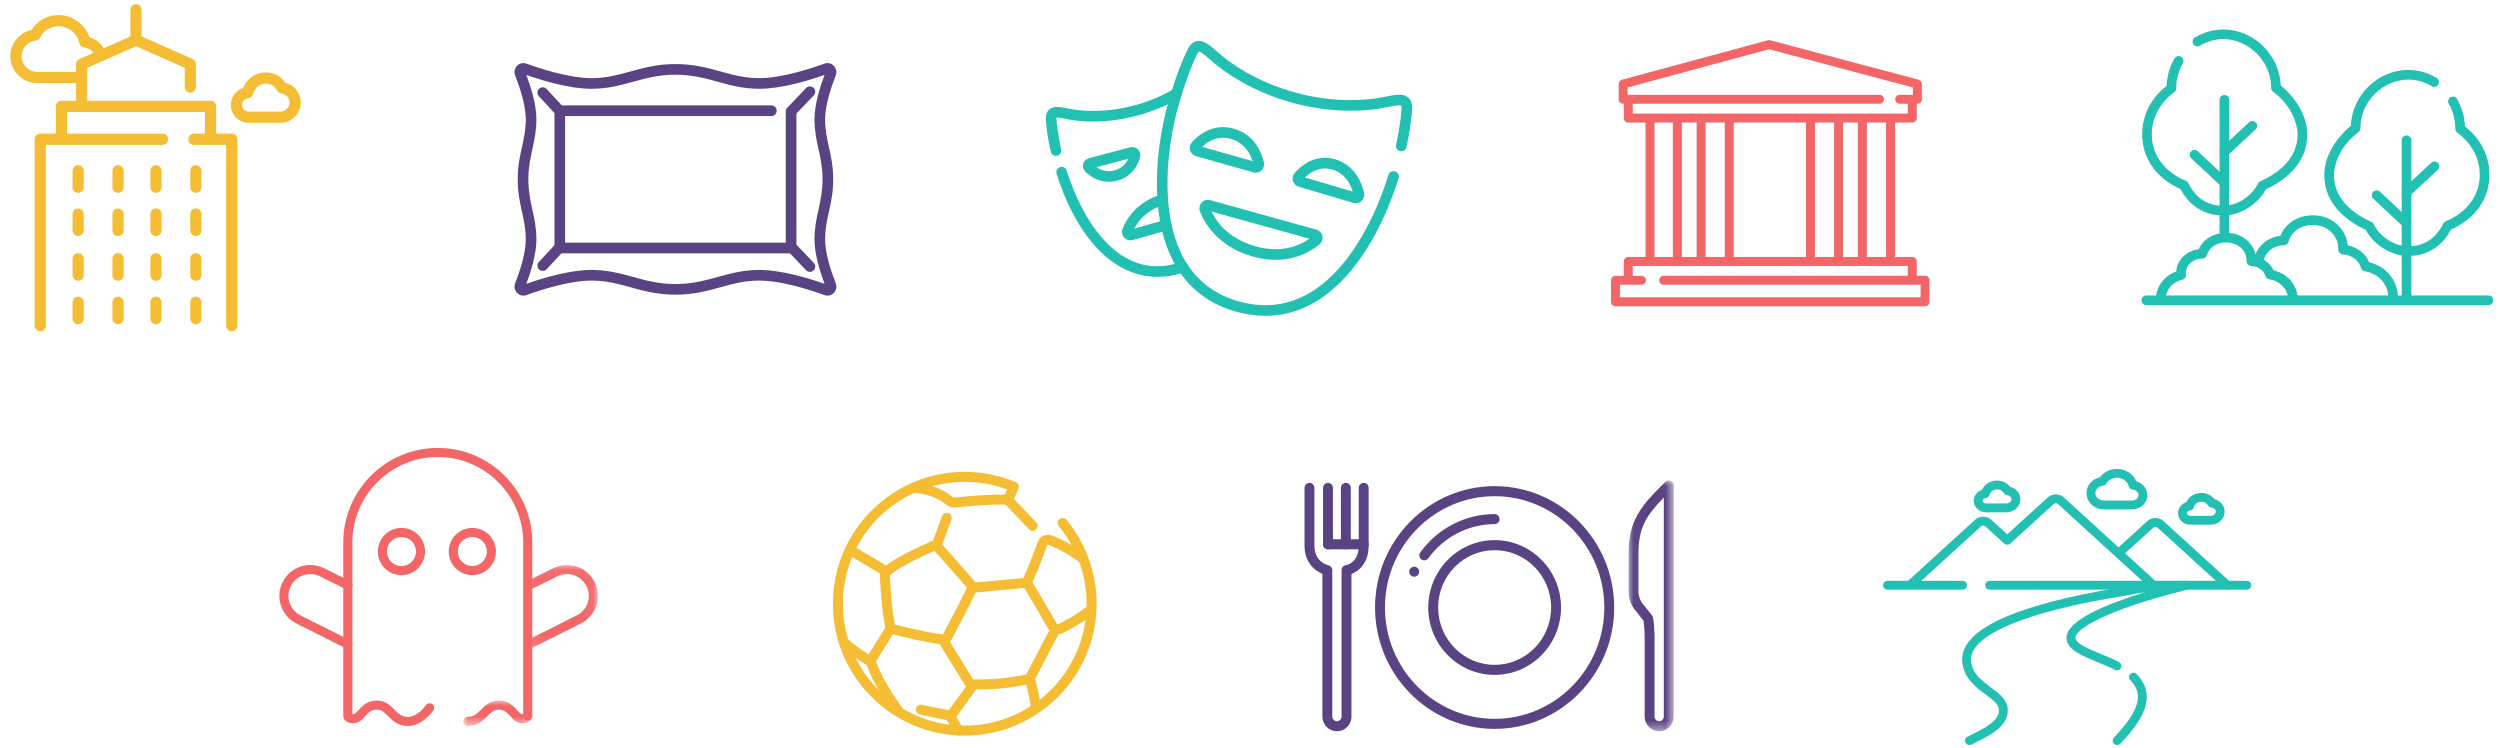 <?xml version="1.0" encoding="UTF-8"?>
<svg width="234px" height="70px" viewBox="0 0 234 70" version="1.1" xmlns="http://www.w3.org/2000/svg" xmlns:xlink="http://www.w3.org/1999/xlink">
    <!-- Generator: Sketch 50.2 (55047) - http://www.bohemiancoding.com/sketch -->
    <title>genre-btns</title>
    <desc>Created with Sketch.</desc>
    <defs>
        <polygon id="path-1" points="0.033 23.509 4.262 23.509 4.262 0.028 0.033 0.028 0.033 23.509"></polygon>
        <polygon id="path-3" points="0.028 1.70096924e-05 6.491 1.70096924e-05 6.491 2.381 0.028 2.381"></polygon>
        <polygon id="path-5" points="0.085 0.071 6.935 0.071 6.935 7.91 0.085 7.91"></polygon>
    </defs>
    <g id="Home" stroke="none" stroke-width="1" fill="none" fill-rule="evenodd">
        <g id="Mobile---320" transform="translate(-70, -972)">
            <g id="intro" transform="translate(43, 890)">
                <g id="genre-btns" transform="translate(27, 82)">
                    <g id="top-rw">
                        <g id="architecture" transform="translate(0, 0.393)" fill="#F4BD34">
                            <g id="icon">
                                <g id="not-selected" transform="translate(0.944, 0)">
                                    <path d="M6.62,7.385 L2.545,7.385 C1.156,7.385 0.026,6.256 0.026,4.867 C0.026,3.669 0.845,2.67 2.009,2.401 C2.544,1.542 3.49,1.019 4.54,1.019 C5.852,1.019 7.009,1.867 7.417,3.081 C8.154,3.282 8.769,3.88 8.975,4.637 C9.052,4.916 8.887,5.204 8.608,5.281 C8.328,5.357 8.04,5.192 7.964,4.913 C7.837,4.448 7.423,4.097 6.956,4.06 C6.724,4.042 6.532,3.872 6.485,3.643 C6.297,2.73 5.479,2.067 4.54,2.067 C3.796,2.067 3.135,2.466 2.814,3.107 C2.736,3.263 2.585,3.37 2.412,3.392 C1.637,3.492 1.075,4.112 1.075,4.867 C1.075,5.677 1.734,6.337 2.545,6.337 L6.62,6.337 C6.91,6.337 7.144,6.572 7.144,6.861 C7.144,7.151 6.91,7.385 6.62,7.385" id="Fill-14"></path>
                                    <path d="M22.238,8.285 L22.239,8.285 L22.238,8.285 Z M23.933,7.435 C23.362,7.435 22.865,7.837 22.752,8.391 C22.705,8.619 22.512,8.789 22.28,8.808 C21.97,8.833 21.709,9.118 21.709,9.431 C21.709,9.785 21.976,10.052 22.33,10.052 L25.308,10.052 C25.777,10.052 26.159,9.671 26.159,9.202 C26.159,8.765 25.831,8.405 25.379,8.346 C25.206,8.324 25.055,8.217 24.977,8.061 C24.783,7.675 24.383,7.435 23.933,7.435 Z M25.308,11.101 L22.33,11.101 C21.394,11.101 20.66,10.367 20.66,9.431 C20.66,8.694 21.149,8.054 21.825,7.836 C22.152,6.978 22.988,6.386 23.933,6.386 C24.69,6.386 25.376,6.753 25.779,7.359 C26.621,7.583 27.207,8.321 27.207,9.202 C27.207,10.249 26.355,11.101 25.308,11.101 Z" id="Fill-16"></path>
                                    <path d="M20.748,30.614 C20.458,30.614 20.223,30.38 20.223,30.09 L20.223,13.166 L17.2,13.166 C16.91,13.166 16.676,12.931 16.676,12.641 C16.676,12.352 16.91,12.117 17.2,12.117 L20.748,12.117 C21.037,12.117 21.272,12.352 21.272,12.641 L21.272,30.09 C21.272,30.38 21.037,30.614 20.748,30.614" id="Fill-18"></path>
                                    <path d="M2.823,30.614 C2.534,30.614 2.299,30.38 2.299,30.09 L2.299,12.641 C2.299,12.352 2.534,12.117 2.823,12.117 L14.269,12.117 C14.559,12.117 14.793,12.352 14.793,12.641 C14.793,12.931 14.559,13.166 14.269,13.166 L3.348,13.166 L3.348,30.09 C3.348,30.38 3.113,30.614 2.823,30.614" id="Fill-20"></path>
                                    <path d="M6.7,9.8 C6.411,9.8 6.176,9.565 6.176,9.276 L6.176,5.612 C6.176,5.404 6.298,5.216 6.488,5.132 L11.573,2.883 C11.709,2.823 11.862,2.823 11.998,2.883 L17.083,5.132 C17.273,5.216 17.395,5.404 17.395,5.612 L17.395,7.755 C17.395,8.044 17.16,8.279 16.871,8.279 C16.581,8.279 16.347,8.044 16.347,7.755 L16.347,5.953 L11.786,3.936 L7.224,5.953 L7.224,9.276 C7.224,9.565 6.99,9.8 6.7,9.8" id="Fill-22"></path>
                                    <path d="M11.785,3.662 C11.496,3.662 11.261,3.428 11.261,3.138 L11.261,0.524 C11.261,0.235 11.496,1.04843753e-05 11.785,1.04843753e-05 C12.075,1.04843753e-05 12.31,0.235 12.31,0.524 L12.31,3.138 C12.31,3.428 12.075,3.662 11.785,3.662" id="Fill-24"></path>
                                    <path d="M10.105,17.656 C9.816,17.656 9.581,17.421 9.581,17.132 L9.581,15.598 C9.581,15.308 9.816,15.073 10.105,15.073 C10.395,15.073 10.629,15.308 10.629,15.598 L10.629,17.132 C10.629,17.421 10.395,17.656 10.105,17.656" id="Fill-26"></path>
                                    <path d="M6.371,17.656 C6.081,17.656 5.847,17.421 5.847,17.132 L5.847,15.598 C5.847,15.308 6.081,15.073 6.371,15.073 C6.66,15.073 6.895,15.308 6.895,15.598 L6.895,17.132 C6.895,17.421 6.66,17.656 6.371,17.656" id="Fill-28"></path>
                                    <path d="M17.387,17.656 C17.097,17.656 16.863,17.421 16.863,17.132 L16.863,15.598 C16.863,15.308 17.097,15.073 17.387,15.073 C17.676,15.073 17.911,15.308 17.911,15.598 L17.911,17.132 C17.911,17.421 17.676,17.656 17.387,17.656" id="Fill-30"></path>
                                    <path d="M13.653,17.656 C13.363,17.656 13.128,17.421 13.128,17.132 L13.128,15.598 C13.128,15.308 13.363,15.073 13.653,15.073 C13.942,15.073 14.177,15.308 14.177,15.598 L14.177,17.132 C14.177,17.421 13.942,17.656 13.653,17.656" id="Fill-32"></path>
                                    <path d="M10.105,21.7 C9.816,21.7 9.581,21.465 9.581,21.176 L9.581,19.642 C9.581,19.352 9.816,19.118 10.105,19.118 C10.395,19.118 10.629,19.352 10.629,19.642 L10.629,21.176 C10.629,21.465 10.395,21.7 10.105,21.7" id="Fill-34"></path>
                                    <path d="M6.371,21.7 C6.081,21.7 5.847,21.465 5.847,21.176 L5.847,19.642 C5.847,19.352 6.081,19.118 6.371,19.118 C6.66,19.118 6.895,19.352 6.895,19.642 L6.895,21.176 C6.895,21.465 6.66,21.7 6.371,21.7" id="Fill-36"></path>
                                    <path d="M17.387,21.7 C17.097,21.7 16.863,21.465 16.863,21.176 L16.863,19.642 C16.863,19.352 17.097,19.118 17.387,19.118 C17.676,19.118 17.911,19.352 17.911,19.642 L17.911,21.176 C17.911,21.465 17.676,21.7 17.387,21.7" id="Fill-38"></path>
                                    <path d="M13.653,21.7 C13.363,21.7 13.128,21.465 13.128,21.176 L13.128,19.642 C13.128,19.352 13.363,19.118 13.653,19.118 C13.942,19.118 14.177,19.352 14.177,19.642 L14.177,21.176 C14.177,21.465 13.942,21.7 13.653,21.7" id="Fill-40"></path>
                                    <path d="M10.105,25.884 C9.816,25.884 9.581,25.649 9.581,25.36 L9.581,23.826 C9.581,23.536 9.816,23.301 10.105,23.301 C10.395,23.301 10.629,23.536 10.629,23.826 L10.629,25.36 C10.629,25.649 10.395,25.884 10.105,25.884" id="Fill-42"></path>
                                    <path d="M6.371,25.884 C6.081,25.884 5.847,25.649 5.847,25.36 L5.847,23.826 C5.847,23.536 6.081,23.301 6.371,23.301 C6.66,23.301 6.895,23.536 6.895,23.826 L6.895,25.36 C6.895,25.649 6.66,25.884 6.371,25.884" id="Fill-44"></path>
                                    <path d="M17.387,25.884 C17.097,25.884 16.863,25.649 16.863,25.36 L16.863,23.826 C16.863,23.536 17.097,23.301 17.387,23.301 C17.676,23.301 17.911,23.536 17.911,23.826 L17.911,25.36 C17.911,25.649 17.676,25.884 17.387,25.884" id="Fill-46"></path>
                                    <path d="M13.653,25.884 C13.363,25.884 13.128,25.649 13.128,25.36 L13.128,23.826 C13.128,23.536 13.363,23.301 13.653,23.301 C13.942,23.301 14.177,23.536 14.177,23.826 L14.177,25.36 C14.177,25.649 13.942,25.884 13.653,25.884" id="Fill-48"></path>
                                    <path d="M10.105,29.955 C9.816,29.955 9.581,29.721 9.581,29.431 L9.581,27.897 C9.581,27.607 9.816,27.373 10.105,27.373 C10.395,27.373 10.629,27.607 10.629,27.897 L10.629,29.431 C10.629,29.721 10.395,29.955 10.105,29.955" id="Fill-50"></path>
                                    <path d="M6.371,29.955 C6.081,29.955 5.847,29.721 5.847,29.431 L5.847,27.897 C5.847,27.607 6.081,27.373 6.371,27.373 C6.66,27.373 6.895,27.607 6.895,27.897 L6.895,29.431 C6.895,29.721 6.66,29.955 6.371,29.955" id="Fill-52"></path>
                                    <path d="M17.387,29.955 C17.097,29.955 16.863,29.721 16.863,29.431 L16.863,27.897 C16.863,27.607 17.097,27.373 17.387,27.373 C17.676,27.373 17.911,27.607 17.911,27.897 L17.911,29.431 C17.911,29.721 17.676,29.955 17.387,29.955" id="Fill-54"></path>
                                    <path d="M13.653,29.955 C13.363,29.955 13.128,29.721 13.128,29.431 L13.128,27.897 C13.128,27.607 13.363,27.373 13.653,27.373 C13.942,27.373 14.177,27.607 14.177,27.897 L14.177,29.431 C14.177,29.721 13.942,29.955 13.653,29.955" id="Fill-56"></path>
                                    <path d="M18.763,12.757 C18.474,12.757 18.239,12.522 18.239,12.232 L18.239,10.091 L5.332,10.091 L5.332,12.232 C5.332,12.522 5.097,12.757 4.808,12.757 C4.518,12.757 4.284,12.522 4.284,12.232 L4.284,9.567 C4.284,9.277 4.518,9.042 4.808,9.042 L18.763,9.042 C19.053,9.042 19.287,9.277 19.287,9.567 L19.287,12.232 C19.287,12.522 19.053,12.757 18.763,12.757" id="Fill-58"></path>
                                </g>
                            </g>
                        </g>
                        <g id="art" transform="translate(47.278, 5.123)" fill="#594383">
                            <g id="icon">
                                <g id="not-selected" transform="translate(0.796, 0.747)">
                                    <path d="M7.291,19.396 C8.802,19.396 10.015,19.731 11.188,20.054 C12.367,20.38 13.587,20.716 15.148,20.716 C16.708,20.716 17.928,20.38 19.107,20.054 C20.28,19.731 21.493,19.396 23.004,19.396 C25.064,19.396 27.594,20.164 29.106,20.698 C28.708,19.647 28.161,17.946 28.161,16.55 C28.161,15.461 28.353,14.589 28.539,13.745 C28.725,12.902 28.916,12.031 28.916,10.918 C28.916,9.806 28.725,8.935 28.539,8.092 C28.353,7.248 28.161,6.376 28.161,5.287 C28.161,3.891 28.708,2.19 29.106,1.139 C27.594,1.673 25.064,2.441 23.004,2.441 C21.493,2.441 20.28,2.106 19.107,1.782 C17.928,1.457 16.708,1.121 15.148,1.121 C13.587,1.121 12.367,1.457 11.188,1.782 C10.015,2.106 8.802,2.441 7.291,2.441 C5.231,2.441 2.701,1.673 1.189,1.139 C1.587,2.19 2.134,3.89 2.134,5.287 C2.134,6.376 1.942,7.248 1.756,8.092 C1.57,8.935 1.379,9.806 1.379,10.918 C1.379,12.031 1.57,12.902 1.756,13.745 C1.942,14.589 2.134,15.461 2.134,16.55 C2.134,17.946 1.587,19.647 1.189,20.698 C2.701,20.164 5.231,19.396 7.291,19.396 M29.378,21.802 C29.283,21.802 29.187,21.785 29.093,21.751 C27.976,21.342 25.146,20.392 23.004,20.392 C21.628,20.392 20.532,20.694 19.372,21.014 C18.129,21.357 16.843,21.712 15.148,21.712 C13.452,21.712 12.167,21.357 10.923,21.014 C9.763,20.694 8.667,20.392 7.291,20.392 C5.15,20.392 2.32,21.342 1.202,21.751 C0.894,21.864 0.559,21.787 0.329,21.55 C0.093,21.308 0.022,20.948 0.147,20.632 C0.517,19.697 1.138,17.924 1.138,16.55 C1.138,15.57 0.966,14.787 0.784,13.959 C0.587,13.064 0.383,12.139 0.383,10.918 C0.383,9.697 0.587,8.773 0.784,7.878 C0.966,7.05 1.138,6.267 1.138,5.287 C1.138,3.912 0.517,2.139 0.147,1.205 C0.022,0.889 0.093,0.529 0.329,0.287 C0.559,0.05 0.894,-0.027 1.202,0.086 C2.32,0.495 5.15,1.445 7.291,1.445 C8.667,1.445 9.763,1.143 10.923,0.823 C12.167,0.48 13.452,0.125 15.148,0.125 C16.843,0.125 18.129,0.48 19.372,0.823 C20.532,1.143 21.628,1.445 23.004,1.445 C25.146,1.445 27.976,0.495 29.093,0.086 C29.401,-0.027 29.736,0.05 29.966,0.287 C30.202,0.529 30.273,0.889 30.148,1.205 C29.778,2.14 29.157,3.913 29.157,5.287 C29.157,6.267 29.329,7.05 29.511,7.878 C29.708,8.773 29.912,9.697 29.912,10.918 C29.912,12.139 29.708,13.064 29.511,13.959 C29.329,14.787 29.157,15.57 29.157,16.55 C29.157,17.924 29.778,19.697 30.148,20.632 C30.273,20.948 30.202,21.308 29.966,21.55 C29.806,21.715 29.595,21.802 29.378,21.802" id="Fill-3"></path>
                                    <path d="M25.974,17.84 L4.322,17.84 C4.047,17.84 3.824,17.617 3.824,17.342 L3.824,4.495 C3.824,4.22 4.047,3.997 4.322,3.997 L24.127,3.997 C24.402,3.997 24.625,4.22 24.625,4.495 C24.625,4.77 24.402,4.992 24.127,4.992 L4.819,4.992 L4.819,16.845 L25.476,16.845 L25.476,4.663 C25.476,4.388 25.699,4.165 25.974,4.165 C26.248,4.165 26.471,4.388 26.471,4.663 L26.471,17.342 C26.471,17.617 26.248,17.84 25.974,17.84" id="Fill-5"></path>
                                    <path d="M25.973,5.058 C25.85,5.058 25.726,5.013 25.63,4.921 C25.431,4.731 25.424,4.416 25.613,4.217 L27.376,2.369 C27.565,2.17 27.88,2.163 28.079,2.353 C28.278,2.542 28.286,2.857 28.096,3.056 L26.334,4.904 C26.236,5.007 26.105,5.058 25.973,5.058" id="Fill-7"></path>
                                    <path d="M4.28,4.97 C4.146,4.97 4.013,4.917 3.915,4.811 L2.362,3.139 C2.175,2.938 2.187,2.623 2.388,2.436 C2.59,2.249 2.905,2.261 3.092,2.462 L4.645,4.134 C4.832,4.335 4.82,4.65 4.618,4.837 C4.523,4.926 4.401,4.97 4.28,4.97" id="Fill-9"></path>
                                    <path d="M27.736,19.578 C27.605,19.578 27.473,19.526 27.376,19.424 L25.613,17.576 C25.423,17.377 25.431,17.062 25.63,16.872 C25.829,16.682 26.144,16.69 26.334,16.889 L28.096,18.737 C28.286,18.936 28.278,19.251 28.079,19.44 C27.983,19.532 27.859,19.578 27.736,19.578" id="Fill-11"></path>
                                    <path d="M2.727,19.49 C2.606,19.49 2.484,19.446 2.389,19.357 C2.187,19.17 2.175,18.855 2.362,18.654 L3.915,16.982 C4.102,16.78 4.417,16.769 4.618,16.956 C4.82,17.143 4.832,17.458 4.645,17.659 L3.092,19.331 C2.994,19.437 2.861,19.49 2.727,19.49" id="Fill-13"></path>
                                </g>
                            </g>
                        </g>
                        <g id="ent" transform="translate(97.395, 3.231)" fill="#22BFB3">
                            <g id="icon">
                                <g id="not-selected" transform="translate(0.397, 0.504)">
                                    <path d="M1.048,10.851 C0.821,10.851 0.616,10.694 0.564,10.463 C0.245,9.046 0.139,8.08 0.106,7.52 C0.094,7.357 0.053,6.836 0.415,6.514 C0.816,6.156 1.38,6.265 2.161,6.416 C2.31,6.445 2.47,6.476 2.641,6.507 C3.446,6.641 5.627,6.874 8.388,6.126 C9.695,5.783 10.933,5.271 12.069,4.6 C12.306,4.461 12.61,4.54 12.75,4.776 C12.889,5.012 12.81,5.316 12.574,5.456 C11.358,6.173 10.036,6.721 8.644,7.085 C5.698,7.884 3.347,7.631 2.473,7.485 C2.292,7.454 2.126,7.422 1.972,7.392 C1.653,7.33 1.264,7.254 1.096,7.267 C1.092,7.304 1.09,7.362 1.097,7.452 C1.128,7.985 1.229,8.894 1.533,10.245 C1.593,10.513 1.425,10.778 1.157,10.839 C1.12,10.847 1.084,10.851 1.048,10.851 Z M4.26,11.551 L4.261,11.551 L4.26,11.551 Z M4.387,12.031 L4.386,12.031 L4.386,12.031 C4.387,12.031 4.387,12.031 4.387,12.031 Z M4.841,11.912 C5.254,12.194 5.818,12.396 6.521,12.217 C7.219,12.029 7.601,11.578 7.809,11.132 L4.841,11.912 Z M5.995,13.278 C4.95,13.278 4.195,12.721 3.799,12.338 C3.606,12.15 3.527,11.871 3.596,11.609 C3.665,11.346 3.871,11.139 4.134,11.071 L7.999,10.055 C8.259,9.988 8.537,10.063 8.726,10.254 C8.914,10.444 8.988,10.721 8.918,10.979 C8.741,11.632 8.226,12.787 6.772,13.178 C6.498,13.248 6.239,13.278 5.995,13.278 Z M8.021,18.762 C7.8,18.762 7.587,18.67 7.434,18.5 C7.23,18.276 7.172,17.962 7.281,17.68 C7.626,16.793 8.554,15.196 10.891,14.462 C11.153,14.38 11.432,14.525 11.514,14.787 C11.596,15.048 11.45,15.327 11.189,15.41 C9.554,15.923 8.757,16.926 8.379,17.66 L11.234,16.855 C11.498,16.781 11.772,16.934 11.846,17.198 C11.921,17.462 11.767,17.736 11.503,17.811 L8.239,18.732 C8.166,18.752 8.093,18.762 8.021,18.762 Z M10.539,22.178 C5.82,22.178 2.613,17.423 1.105,12.528 C1.024,12.266 1.171,11.988 1.433,11.907 C1.695,11.826 1.973,11.974 2.054,12.236 C2.428,13.45 3.517,16.513 5.534,18.725 C7.497,20.877 9.772,21.623 12.295,20.942 C12.439,20.903 12.592,20.856 12.76,20.798 C13.02,20.709 13.302,20.847 13.391,21.107 C13.48,21.366 13.342,21.649 13.082,21.738 C12.894,21.802 12.721,21.856 12.555,21.901 C11.855,22.09 11.183,22.178 10.539,22.178 Z" id="Fill-6"></path>
                                    <path d="M14.736,10.01 L19.451,11.346 C19.22,10.617 18.682,9.628 17.442,9.269 C16.202,8.911 15.274,9.495 14.736,10.01 Z M19.738,12.428 C19.665,12.428 19.591,12.418 19.518,12.397 L14.147,10.875 C13.882,10.8 13.678,10.598 13.601,10.334 C13.523,10.07 13.586,9.79 13.768,9.585 C14.278,9.007 15.685,7.728 17.718,8.315 C19.722,8.894 20.338,10.705 20.51,11.457 C20.573,11.732 20.488,12.013 20.283,12.208 C20.132,12.352 19.938,12.428 19.738,12.428 Z M24.045,12.787 L24.046,12.787 C24.046,12.787 24.045,12.787 24.045,12.787 L24.045,12.787 Z M24.353,12.878 L28.828,14.201 C28.605,13.473 28.09,12.487 26.915,12.132 C25.748,11.793 24.866,12.371 24.353,12.878 Z M29.114,15.287 C29.038,15.287 28.961,15.276 28.885,15.254 L23.763,13.74 L23.763,13.74 C23.504,13.663 23.303,13.462 23.226,13.202 C23.15,12.943 23.209,12.666 23.385,12.461 C23.878,11.886 25.236,10.61 27.197,11.18 C29.125,11.762 29.72,13.571 29.887,14.322 C29.948,14.598 29.861,14.879 29.654,15.072 C29.503,15.213 29.312,15.287 29.114,15.287 Z M19.672,19.305 C22.19,20.035 23.927,19.203 24.768,18.609 L15.609,16.063 C16.095,17.088 17.204,18.581 19.672,19.305 Z M21.595,20.585 C20.93,20.585 20.195,20.491 19.394,20.258 C19.394,20.258 19.394,20.258 19.393,20.258 C16.079,19.287 14.884,16.992 14.524,16.05 C14.415,15.767 14.475,15.452 14.679,15.228 C14.882,15.004 15.189,14.915 15.481,14.997 L25.413,17.757 C25.699,17.836 25.916,18.066 25.979,18.356 C26.042,18.646 25.94,18.944 25.713,19.134 C25.115,19.636 23.704,20.585 21.595,20.585 Z M20.651,25.826 C19.794,25.826 18.917,25.707 18.025,25.469 C15.635,24.83 13.777,23.508 12.504,21.537 C11.76,20.387 11.215,19.006 10.883,17.436 C10.719,16.661 10.605,15.831 10.545,14.97 C10.277,11.153 11.088,7.613 11.45,6.268 C11.575,5.801 11.709,5.335 11.847,4.883 C12.432,2.965 12.978,1.697 13.332,0.971 C13.484,0.654 13.744,0.215 14.23,0.113 C14.838,-0.015 15.381,0.452 16.133,1.098 C16.291,1.235 16.462,1.382 16.647,1.535 C17.292,2.076 19.69,3.916 23.542,4.954 C27.193,5.937 30.128,5.62 31.221,5.438 C31.457,5.397 31.68,5.353 31.888,5.312 C32.857,5.123 33.557,4.986 34.022,5.4 C34.398,5.733 34.404,6.254 34.376,6.617 C34.314,7.553 34.133,8.736 33.854,10.032 C33.796,10.3 33.532,10.471 33.264,10.413 C32.996,10.355 32.825,10.091 32.883,9.823 C33.223,8.243 33.344,7.169 33.385,6.546 C33.407,6.264 33.371,6.164 33.36,6.141 C33.206,6.066 32.582,6.188 32.079,6.287 C31.866,6.329 31.636,6.374 31.389,6.417 C30.228,6.61 27.123,6.947 23.284,5.913 C19.236,4.822 16.694,2.87 16.011,2.298 C15.823,2.142 15.647,1.991 15.485,1.851 C15.094,1.515 14.609,1.097 14.437,1.086 C14.417,1.1 14.339,1.167 14.226,1.403 C13.886,2.1 13.363,3.317 12.797,5.173 C12.662,5.614 12.532,6.069 12.409,6.526 C12.061,7.822 11.278,11.233 11.535,14.901 C11.592,15.716 11.7,16.5 11.854,17.23 C12.161,18.682 12.661,19.95 13.338,20.998 C14.474,22.755 16.137,23.936 18.281,24.51 C21.734,25.429 24.842,24.384 27.52,21.401 C30.23,18.382 31.671,14.266 32.165,12.637 C32.245,12.374 32.522,12.226 32.785,12.305 C33.047,12.385 33.196,12.662 33.116,12.925 C32.603,14.618 31.102,18.897 28.259,22.064 C26.912,23.564 25.431,24.631 23.858,25.234 C22.828,25.628 21.756,25.826 20.651,25.826 Z" id="Fill-8"></path>
                                </g>
                            </g>
                        </g>
                        <g id="history" transform="translate(150.35, 3.231)" fill="#F26668">
                            <g id="icon">
                                <g id="not-selected" transform="translate(0, 0.021)">
                                    <path d="M29.837,25.413 L0.86,25.413 C0.628,25.413 0.44,25.225 0.44,24.993 L0.44,22.981 C0.44,22.749 0.628,22.561 0.86,22.561 L3.294,22.561 C3.526,22.561 3.714,22.749 3.714,22.981 C3.714,23.212 3.526,23.4 3.294,23.4 L1.279,23.4 L1.279,24.574 L29.418,24.574 L29.418,23.4 L5.37,23.4 C5.138,23.4 4.951,23.212 4.951,22.981 C4.951,22.749 5.138,22.561 5.37,22.561 L29.837,22.561 C30.069,22.561 30.256,22.749 30.256,22.981 L30.256,24.993 C30.256,25.225 30.069,25.413 29.837,25.413 Z" id="Fill-14"></path>
                                    <path d="M29.059,22.729 L28.22,22.729 L28.22,21.639 L2.476,21.639 L2.476,22.729 L1.638,22.729 L1.638,21.219 C1.638,20.988 1.826,20.8 2.057,20.8 L28.639,20.8 C28.871,20.8 29.059,20.988 29.059,21.219 L29.059,22.729 Z" id="Fill-16"></path>
                                    <path d="M28.639,8.219 L2.057,8.219 C1.826,8.219 1.638,8.032 1.638,7.8 L1.638,6.29 C1.638,6.059 1.826,5.871 2.057,5.871 C2.289,5.871 2.476,6.059 2.476,6.29 L2.476,7.381 L28.22,7.381 L28.22,6.29 C28.22,6.059 28.408,5.871 28.639,5.871 C28.871,5.871 29.059,6.059 29.059,6.29 L29.059,7.8 C29.059,8.032 28.871,8.219 28.639,8.219" id="Fill-18"></path>
                                    <path d="M29.118,6.458 L27.462,6.458 C27.23,6.458 27.043,6.27 27.043,6.039 C27.043,5.807 27.23,5.619 27.462,5.619 L28.699,5.619 L28.699,4.935 L15.23,1.357 L1.997,4.934 L1.997,5.619 L25.566,5.619 C25.798,5.619 25.986,5.807 25.986,6.039 C25.986,6.27 25.798,6.458 25.566,6.458 L1.578,6.458 C1.347,6.458 1.159,6.27 1.159,6.039 L1.159,4.613 C1.159,4.423 1.286,4.258 1.469,4.208 L15.119,0.518 C15.19,0.498 15.265,0.498 15.336,0.517 L29.226,4.208 C29.41,4.256 29.538,4.423 29.538,4.613 L29.538,6.039 C29.538,6.27 29.35,6.458 29.118,6.458" id="Fill-20"></path>
                                    <polygon id="Fill-22" points="3.673 21.051 4.512 21.051 4.512 8.052 3.673 8.052"></polygon>
                                    <polygon id="Fill-24" points="6.228 21.051 7.067 21.051 7.067 8.052 6.228 8.052"></polygon>
                                    <polygon id="Fill-25" points="8.455 21.051 9.294 21.051 9.294 8.052 8.455 8.052"></polygon>
                                    <polygon id="Fill-26" points="11.089 21.051 11.928 21.051 11.928 8.052 11.089 8.052"></polygon>
                                    <polygon id="Fill-27" points="18.689 21.051 19.527 21.051 19.527 8.052 18.689 8.052"></polygon>
                                    <polygon id="Fill-28" points="21.323 21.051 22.162 21.051 22.162 8.052 21.323 8.052"></polygon>
                                    <polygon id="Fill-29" points="23.55 21.051 24.389 21.051 24.389 8.052 23.55 8.052"></polygon>
                                    <polygon id="Fill-30" points="26.185 21.051 27.023 21.051 27.023 8.052 26.185 8.052"></polygon>
                                </g>
                            </g>
                        </g>
                        <g id="nature" transform="translate(199.521, 2.285)" fill="#22BFB3">
                            <g id="icon">
                                <g id="not-selected" transform="translate(0.902, 0.474)">
                                    <path d="M7.675,17.408 C5.921,17.408 4.508,16.532 3.677,14.937 C1.423,13.949 0.083,12.051 0.083,9.831 C0.083,8.041 0.874,6.471 2.372,5.277 C2.408,4.376 2.658,3.496 3.102,2.719 C3.225,2.503 3.501,2.428 3.717,2.551 C3.933,2.675 4.009,2.95 3.885,3.166 C3.482,3.872 3.27,4.68 3.27,5.502 C3.27,5.644 3.203,5.778 3.089,5.863 C1.713,6.895 0.985,8.267 0.985,9.831 C0.985,11.724 2.179,13.346 4.178,14.17 C4.281,14.212 4.364,14.291 4.412,14.391 C5.081,15.775 6.209,16.506 7.675,16.506 C8.958,16.506 10.351,15.614 10.914,14.431 C10.961,14.333 11.041,14.256 11.14,14.212 C12.445,13.636 14.634,12.302 14.634,9.831 C14.634,8.972 14.152,7.161 12.342,5.823 C12.227,5.738 12.159,5.604 12.159,5.461 C12.159,4.261 11.677,3.118 10.803,2.241 C9.954,1.39 8.819,0.902 7.689,0.902 C6.919,0.902 6.158,1.115 5.489,1.517 C5.275,1.646 4.998,1.577 4.87,1.364 C4.741,1.15 4.81,0.873 5.024,0.745 C5.833,0.258 6.755,0 7.689,0 C10.527,0 12.935,2.375 13.056,5.236 C14.053,6.04 15.536,7.773 15.536,9.831 C15.536,12.717 13.17,14.271 11.653,14.97 C10.899,16.392 9.254,17.408 7.675,17.408" id="Fill-24"></path>
                                    <path d="M7.779,19.573 C7.53,19.573 7.329,19.371 7.329,19.122 L7.329,6.584 C7.329,6.335 7.53,6.133 7.779,6.133 C8.029,6.133 8.23,6.335 8.23,6.584 L8.23,19.122 C8.23,19.371 8.029,19.573 7.779,19.573" id="Fill-26"></path>
                                    <path d="M7.779,14.792 C7.669,14.792 7.558,14.752 7.471,14.671 L4.675,12.055 C4.493,11.885 4.484,11.599 4.654,11.417 C4.824,11.236 5.11,11.226 5.291,11.396 L8.088,14.012 C8.269,14.182 8.279,14.468 8.109,14.649 C8.02,14.744 7.9,14.792 7.779,14.792" id="Fill-28"></path>
                                    <path d="M7.78,11.906 C7.659,11.906 7.538,11.858 7.449,11.762 C7.28,11.58 7.29,11.295 7.472,11.125 L10.088,8.69 C10.27,8.52 10.556,8.53 10.725,8.712 C10.895,8.895 10.885,9.18 10.703,9.35 L8.087,11.785 C8,11.866 7.89,11.906 7.78,11.906" id="Fill-30"></path>
                                    <path d="M24.992,21.196 C23.413,21.196 21.768,20.18 21.014,18.758 C19.497,18.059 17.13,16.506 17.13,13.62 C17.13,11.561 18.613,9.828 19.611,9.024 C19.732,6.163 22.14,3.788 24.978,3.788 C25.912,3.788 26.834,4.046 27.643,4.533 C27.857,4.662 27.926,4.939 27.797,5.152 C27.669,5.365 27.392,5.434 27.178,5.306 C26.509,4.903 25.748,4.69 24.978,4.69 C23.848,4.69 22.713,5.178 21.864,6.03 C20.99,6.906 20.508,8.049 20.508,9.249 C20.508,9.392 20.44,9.526 20.325,9.612 C18.515,10.949 18.032,12.76 18.032,13.62 C18.032,16.09 20.222,17.425 21.527,18 C21.626,18.044 21.706,18.121 21.753,18.219 C22.316,19.402 23.708,20.294 24.992,20.294 C26.458,20.294 27.586,19.563 28.255,18.179 C28.303,18.079 28.386,18.001 28.489,17.958 C30.488,17.134 31.682,15.512 31.682,13.62 C31.682,12.056 30.954,10.683 29.578,9.651 C29.464,9.566 29.397,9.432 29.397,9.29 C29.397,8.468 29.184,7.66 28.782,6.955 C28.658,6.739 28.734,6.463 28.95,6.34 C29.166,6.216 29.441,6.291 29.565,6.508 C30.008,7.284 30.259,8.164 30.295,9.066 C31.793,10.259 32.584,11.829 32.584,13.62 C32.584,15.839 31.244,17.737 28.989,18.726 C28.159,20.321 26.746,21.196 24.992,21.196" id="Fill-32"></path>
                                    <path d="M24.827,25.436 C24.578,25.436 24.376,25.234 24.376,24.985 L24.376,10.373 C24.376,10.124 24.578,9.922 24.827,9.922 C25.076,9.922 25.278,10.124 25.278,10.373 L25.278,24.985 C25.278,25.234 25.076,25.436 24.827,25.436" id="Fill-34"></path>
                                    <path d="M24.827,18.581 C24.716,18.581 24.606,18.54 24.519,18.459 L21.723,15.843 C21.541,15.673 21.531,15.388 21.701,15.206 C21.871,15.024 22.157,15.014 22.339,15.185 L25.135,17.8 C25.317,17.97 25.326,18.256 25.156,18.438 C25.067,18.533 24.947,18.581 24.827,18.581" id="Fill-36"></path>
                                    <path d="M24.827,15.694 C24.706,15.694 24.585,15.646 24.497,15.551 C24.327,15.368 24.337,15.083 24.519,14.913 L27.135,12.478 C27.317,12.308 27.603,12.318 27.772,12.501 C27.942,12.683 27.932,12.968 27.75,13.138 L25.134,15.573 C25.047,15.654 24.937,15.694 24.827,15.694" id="Fill-38"></path>
                                    <path d="M32.493,25.796 L0.474,25.796 C0.225,25.796 0.023,25.594 0.023,25.345 C0.023,25.096 0.225,24.894 0.474,24.894 L32.493,24.894 C32.743,24.894 32.944,25.096 32.944,25.345 C32.944,25.594 32.743,25.796 32.493,25.796" id="Fill-40"></path>
                                    <path d="M14.183,25.684 C13.934,25.684 13.732,25.482 13.732,25.233 C13.732,24.324 12.982,23.532 11.986,23.39 C11.809,23.364 11.663,23.237 11.615,23.065 C11.468,22.54 10.953,22.179 10.269,22.125 C10.035,22.106 9.854,21.91 9.854,21.675 L9.854,21.61 C9.854,21.154 9.664,20.733 9.318,20.424 C8.965,20.108 8.484,19.934 7.963,19.934 C7.064,19.934 6.347,20.399 6.138,21.119 C6.082,21.312 5.906,21.444 5.705,21.444 C4.859,21.444 4.172,22.045 4.172,22.783 C4.172,22.832 4.175,22.882 4.181,22.931 C4.211,23.17 4.049,23.39 3.812,23.432 C3.807,23.433 3.802,23.433 3.797,23.434 C2.9,23.657 2.277,24.392 2.277,25.233 C2.277,25.482 2.076,25.684 1.826,25.684 C1.577,25.684 1.376,25.482 1.376,25.233 C1.376,24.076 2.14,23.059 3.274,22.651 C3.342,21.576 4.238,20.702 5.383,20.562 C5.798,19.622 6.776,19.032 7.963,19.032 C9.41,19.032 10.566,19.998 10.735,21.284 C11.495,21.451 12.102,21.915 12.385,22.547 C13.704,22.851 14.634,23.943 14.634,25.233 C14.634,25.482 14.433,25.684 14.183,25.684" id="Fill-42"></path>
                                    <path d="M23.564,25.516 C23.315,25.516 23.113,25.314 23.113,25.065 C23.113,23.847 22.194,22.825 20.927,22.637 C20.75,22.61 20.605,22.481 20.558,22.308 C20.369,21.603 19.717,21.12 18.855,21.048 C18.622,21.029 18.442,20.833 18.442,20.599 L18.442,20.516 C18.442,19.272 17.401,18.297 16.073,18.297 C14.95,18.297 14.052,18.912 13.787,19.864 C13.733,20.059 13.555,20.194 13.353,20.194 C12.39,20.194 11.564,20.859 11.432,21.74 C11.395,21.987 11.166,22.157 10.919,22.119 C10.673,22.082 10.503,21.853 10.54,21.606 C10.722,20.391 11.762,19.451 13.023,19.31 C13.493,18.137 14.655,17.395 16.073,17.395 C17.797,17.395 19.17,18.607 19.329,20.207 C20.266,20.401 21.012,20.99 21.337,21.797 C22.904,22.153 24.015,23.487 24.015,25.065 C24.015,25.314 23.813,25.516 23.564,25.516" id="Fill-44"></path>
                                </g>
                            </g>
                        </g>
                    </g>
                    <g id="btm-rw" transform="translate(24, 41)">
                        <g id="sport" transform="translate(53.385, 2.395)" fill="#F4BD34">
                            <g id="icon">
                                <g id="not-selected" transform="translate(0.561, 0.773)">
                                    <path d="M12.356,24.686 C5.55,24.686 0.012,19.149 0.012,12.343 C0.012,5.537 5.55,0 12.356,0 C14.009,0 15.615,0.322 17.127,0.956 C17.365,1.056 17.478,1.33 17.378,1.568 C17.278,1.806 17.004,1.919 16.766,1.819 C15.368,1.232 13.885,0.935 12.356,0.935 C6.065,0.935 0.947,6.053 0.947,12.343 C0.947,18.633 6.065,23.751 12.356,23.751 C18.646,23.751 23.764,18.633 23.764,12.343 C23.764,9.699 22.838,7.122 21.159,5.087 C20.994,4.888 21.023,4.593 21.222,4.428 C21.421,4.264 21.715,4.292 21.88,4.491 C23.698,6.694 24.699,9.482 24.699,12.343 C24.699,19.149 19.162,24.686 12.356,24.686" id="Fill-4"></path>
                                    <path d="M9.37,6.944 L9.371,6.944 L9.37,6.944 Z M9.557,7.373 L9.557,7.373 L9.557,7.373 C9.557,7.373 9.557,7.373 9.557,7.373 Z M5.824,14.296 C6.585,14.486 8.988,15.068 10.312,15.216 C10.742,14.407 12.082,11.876 12.557,10.837 C12.047,10.25 10.44,8.404 9.523,7.388 C8.765,7.721 6.41,8.789 5.35,9.652 C5.378,10.398 5.491,12.798 5.824,14.296 Z M10.344,16.155 C10.313,16.155 10.281,16.153 10.249,16.15 C8.856,16.001 6.313,15.382 5.566,15.196 C5.241,15.115 4.993,14.862 4.919,14.537 C4.558,12.945 4.441,10.402 4.414,9.66 C4.404,9.387 4.523,9.122 4.731,8.95 C5.858,8.019 8.219,6.938 9.182,6.516 C9.53,6.364 9.936,6.451 10.191,6.733 C11.123,7.763 12.795,9.685 13.285,10.249 C13.511,10.509 13.565,10.88 13.422,11.195 C12.955,12.224 11.657,14.679 11.121,15.687 C10.966,15.978 10.668,16.155 10.344,16.155 Z" id="Fill-6"></path>
                                    <path d="M11.369,3.34 C11.102,3.34 10.839,3.246 10.631,3.074 C9.381,2.035 7.682,1.964 7.665,1.963 C7.407,1.954 7.205,1.738 7.213,1.481 C7.222,1.223 7.437,1.02 7.695,1.029 C7.777,1.031 9.725,1.106 11.229,2.355 C11.274,2.392 11.331,2.41 11.387,2.404 C13.099,2.234 14.624,2.095 15.95,2.131 C16.045,2.135 16.133,2.082 16.172,2 C16.252,1.83 16.34,1.629 16.432,1.405 C16.53,1.166 16.803,1.052 17.042,1.151 C17.281,1.249 17.395,1.522 17.297,1.761 C17.199,1.999 17.105,2.214 17.018,2.398 C16.821,2.817 16.393,3.08 15.925,3.066 C14.652,3.031 13.159,3.167 11.48,3.335 C11.443,3.338 11.406,3.34 11.369,3.34" id="Fill-8"></path>
                                    <path d="M6.184,22.91 C6.04,22.91 5.898,22.843 5.807,22.718 C5.725,22.606 3.789,19.953 3.231,18.188 C3.213,18.132 3.178,18.085 3.132,18.056 C2.153,17.442 1.603,17.063 0.733,16.307 C0.538,16.138 0.517,15.843 0.686,15.648 C0.855,15.453 1.151,15.432 1.346,15.601 C2.169,16.316 2.693,16.677 3.629,17.264 C3.863,17.411 4.038,17.639 4.122,17.906 C4.634,19.524 6.542,22.139 6.561,22.166 C6.714,22.374 6.669,22.667 6.46,22.819 C6.377,22.88 6.28,22.91 6.184,22.91" id="Fill-10"></path>
                                    <path d="M21.051,15.207 C20.697,15.207 20.355,15.02 20.17,14.692 C19.233,13.029 18.278,11.452 17.911,10.851 C17.738,10.568 17.715,10.219 17.85,9.917 C18.447,8.574 18.951,7.229 19.199,6.547 C19.292,6.289 19.482,6.084 19.732,5.971 C19.982,5.858 20.26,5.851 20.515,5.951 C22.117,6.578 23.206,7.38 23.616,7.681 C23.823,7.834 23.868,8.127 23.715,8.335 C23.562,8.543 23.269,8.587 23.061,8.434 C22.678,8.152 21.662,7.404 20.174,6.821 C20.151,6.812 20.131,6.817 20.118,6.823 C20.104,6.829 20.087,6.841 20.078,6.866 C19.826,7.56 19.313,8.928 18.704,10.297 C18.695,10.318 18.696,10.343 18.709,10.364 C19.079,10.969 20.04,12.558 20.984,14.233 C21.004,14.268 21.047,14.281 21.082,14.264 C21.711,13.955 22.89,13.333 23.728,12.633 C23.927,12.468 24.221,12.494 24.387,12.692 C24.552,12.891 24.526,13.186 24.328,13.351 C23.414,14.114 22.161,14.776 21.494,15.103 C21.352,15.173 21.2,15.207 21.051,15.207" id="Fill-12"></path>
                                    <path d="M11.761,24.671 C11.6,24.671 11.444,24.588 11.357,24.439 C11.075,23.956 10.852,23.554 10.714,23.302 C10.565,23.029 10.588,22.69 10.774,22.439 C11.505,21.451 12.338,20.271 12.663,19.81 C12.842,19.556 13.134,19.409 13.448,19.421 C15.417,19.484 17.343,19.124 18.079,18.966 C18.491,18.878 18.889,19.13 18.986,19.54 L19.02,19.682 C19.147,20.212 19.305,20.872 19.463,21.83 C19.505,22.085 19.332,22.326 19.077,22.368 C18.822,22.41 18.582,22.237 18.54,21.982 C18.389,21.065 18.237,20.427 18.114,19.914 C17.251,20.092 15.362,20.417 13.422,20.356 C13.1,20.814 12.296,21.951 11.575,22.928 C11.712,23.176 11.915,23.539 12.165,23.968 C12.295,24.192 12.219,24.478 11.996,24.608 C11.922,24.651 11.841,24.671 11.761,24.671" id="Fill-14"></path>
                                    <path d="M5.061,9.818 C4.98,9.818 4.898,9.797 4.823,9.753 L1.363,7.696 C1.141,7.564 1.068,7.277 1.2,7.055 C1.332,6.833 1.619,6.76 1.841,6.892 L5.301,8.949 C5.523,9.081 5.596,9.368 5.464,9.59 C5.376,9.737 5.221,9.818 5.061,9.818" id="Fill-16"></path>
                                    <path d="M13.011,20.572 C12.854,20.572 12.701,20.493 12.612,20.35 L9.9,15.955 C9.765,15.735 9.833,15.447 10.053,15.312 C10.273,15.176 10.561,15.244 10.696,15.464 L13.408,19.859 C13.544,20.079 13.475,20.367 13.256,20.502 C13.179,20.549 13.094,20.572 13.011,20.572" id="Fill-18"></path>
                                    <path d="M9.737,7.294 C9.683,7.294 9.628,7.284 9.575,7.265 C9.333,7.175 9.209,6.906 9.299,6.664 L10.234,4.139 C10.324,3.897 10.593,3.774 10.835,3.863 C11.077,3.953 11.2,4.222 11.111,4.464 L10.176,6.988 C10.106,7.177 9.927,7.294 9.737,7.294" id="Fill-20"></path>
                                    <path d="M3.659,17.954 C3.575,17.954 3.489,17.931 3.413,17.883 C3.193,17.747 3.126,17.459 3.262,17.239 L4.945,14.528 C5.081,14.308 5.369,14.241 5.589,14.377 C5.808,14.513 5.876,14.802 5.74,15.021 L4.056,17.733 C3.968,17.875 3.815,17.954 3.659,17.954" id="Fill-22"></path>
                                    <path d="M18.433,19.824 C18.36,19.824 18.287,19.807 18.218,19.771 C17.989,19.652 17.9,19.369 18.019,19.14 L20.357,14.652 C20.476,14.423 20.758,14.334 20.987,14.453 C21.216,14.572 21.305,14.855 21.186,15.084 L18.848,19.572 C18.765,19.732 18.602,19.824 18.433,19.824" id="Fill-24"></path>
                                    <path d="M13.103,11.315 C12.865,11.315 12.661,11.133 12.638,10.891 C12.614,10.634 12.803,10.406 13.06,10.381 L18.016,9.914 C18.273,9.889 18.501,10.078 18.525,10.335 C18.549,10.593 18.361,10.821 18.103,10.845 L13.148,11.312 C13.132,11.314 13.118,11.315 13.103,11.315" id="Fill-26"></path>
                                    <path d="M10.953,23.284 C10.922,23.284 10.89,23.28 10.858,23.274 L8.146,22.713 C7.894,22.661 7.731,22.413 7.783,22.16 C7.836,21.907 8.083,21.746 8.336,21.797 L11.048,22.358 C11.3,22.41 11.463,22.658 11.411,22.911 C11.365,23.132 11.17,23.284 10.953,23.284" id="Fill-28"></path>
                                    <path d="M18.714,5.517 C18.591,5.517 18.469,5.469 18.377,5.373 L16.133,3.036 C15.954,2.849 15.96,2.553 16.146,2.374 C16.332,2.196 16.628,2.202 16.807,2.388 L19.051,4.726 C19.23,4.912 19.224,5.208 19.038,5.387 C18.947,5.474 18.831,5.517 18.714,5.517" id="Fill-30"></path>
                                </g>
                            </g>
                        </g>
                        <g id="food-&amp;-drink" transform="translate(97.825, 3.341)">
                            <g id="genre-food-no">
                                <g id="icon">
                                    <g id="not-selected" transform="translate(0.278, 0.597)">
                                        <g id="Group-20" transform="translate(30.296, 0)">
                                            <mask id="mask-2" fill="white">
                                                <use xlink:href="#path-1"></use>
                                            </mask>
                                            <g id="Clip-19"></g>
                                            <path d="M1.5,13.247 C1.5,13.247 1.5,13.247 1.5,13.247 C1.5,13.247 1.5,13.247 1.5,13.247 Z M1.5,13.247 C1.501,13.247 1.501,13.248 1.501,13.248 C1.501,13.248 1.501,13.247 1.5,13.247 Z M2.198,12.629 C2.312,12.763 2.37,12.953 2.424,13.67 C2.451,14.039 2.466,14.419 2.466,14.511 L2.466,22.127 C2.466,22.37 2.661,22.568 2.901,22.568 C3.14,22.568 3.335,22.37 3.335,22.127 L3.335,1.625 C1.689,3.319 0.96,4.468 0.96,6.86 L0.96,10.414 C0.96,10.879 1.13,11.325 1.439,11.669 C1.446,11.676 1.452,11.684 1.458,11.691 L2.198,12.629 Z M2.901,23.509 C2.15,23.509 1.54,22.889 1.54,22.127 L1.54,14.511 C1.54,14.304 1.49,13.426 1.437,13.168 L0.744,12.291 C0.286,11.775 0.033,11.109 0.033,10.414 L0.033,6.86 C0.033,3.811 1.208,2.421 3.143,0.493 L3.474,0.162 C3.607,0.03 3.806,-0.009 3.978,0.064 C4.15,0.138 4.262,0.309 4.262,0.498 L4.262,22.127 C4.262,22.889 3.651,23.509 2.901,23.509 Z" id="Fill-18" fill="#594383" mask="url(#mask-2)"></path>
                                        </g>
                                        <path d="M3.033,23.509 C2.282,23.509 1.672,22.889 1.672,22.127 L1.672,8.773 C0.95,8.477 3.70596705e-05,7.69 3.70596705e-05,6.135 L3.70596705e-05,0.73 C3.70596705e-05,0.471 0.207,0.26 0.463,0.26 C0.719,0.26 0.927,0.471 0.927,0.73 L0.927,6.135 C0.927,7.634 2.097,7.939 2.231,7.968 C2.443,8.016 2.598,8.207 2.598,8.428 L2.598,22.127 C2.598,22.371 2.793,22.568 3.033,22.568 C3.272,22.568 3.467,22.371 3.467,22.127 L3.467,8.428 C3.467,8.193 3.639,7.994 3.869,7.962 C3.988,7.943 5.077,7.725 5.077,6.135 L5.077,0.73 C5.077,0.471 5.284,0.26 5.54,0.26 C5.796,0.26 6.003,0.471 6.003,0.73 L6.003,6.135 C6.003,7.764 5.099,8.523 4.394,8.789 L4.394,22.127 C4.394,22.889 3.783,23.509 3.033,23.509" id="Fill-21" fill="#594383"></path>
                                        <path d="M5.54,6.479 L2.217,6.479 C1.961,6.479 1.754,6.269 1.754,6.009 C1.754,5.749 1.961,5.539 2.217,5.539 L5.54,5.539 C5.796,5.539 6.003,5.749 6.003,6.009 C6.003,6.269 5.796,6.479 5.54,6.479" id="Fill-23" fill="#594383"></path>
                                        <path d="M3.869,6.479 C3.613,6.479 3.405,6.269 3.405,6.009 L3.405,0.73 C3.405,0.471 3.613,0.26 3.869,0.26 C4.124,0.26 4.332,0.471 4.332,0.73 L4.332,6.009 C4.332,6.269 4.124,6.479 3.869,6.479" id="Fill-25" fill="#594383"></path>
                                        <path d="M2.197,6.479 C1.941,6.479 1.734,6.269 1.734,6.009 L1.734,0.73 C1.734,0.471 1.941,0.26 2.197,0.26 C2.453,0.26 2.66,0.471 2.66,0.73 L2.66,6.009 C2.66,6.269 2.453,6.479 2.197,6.479" id="Fill-27" fill="#594383"></path>
                                        <path d="M17.795,1.506 C12.134,1.506 7.529,6.18 7.529,11.925 C7.529,17.671 12.134,22.345 17.795,22.345 C23.456,22.345 28.061,17.671 28.061,11.925 C28.061,6.18 23.456,1.506 17.795,1.506 M17.795,23.285 C11.623,23.285 6.602,18.189 6.602,11.925 C6.602,5.661 11.623,0.565 17.795,0.565 C23.966,0.565 28.987,5.661 28.987,11.925 C28.987,18.189 23.966,23.285 17.795,23.285" id="Fill-29" fill="#594383"></path>
                                        <path d="M11.211,7.512 C11.116,7.512 11.02,7.483 10.937,7.421 C10.731,7.268 10.686,6.974 10.837,6.764 C12.456,4.519 15.057,3.179 17.795,3.179 C18.051,3.179 18.258,3.389 18.258,3.649 C18.258,3.909 18.051,4.119 17.795,4.119 C15.352,4.119 13.03,5.316 11.585,7.32 C11.494,7.445 11.353,7.512 11.211,7.512" id="Fill-31" fill="#594383"></path>
                                        <path d="M17.795,6.559 C14.879,6.559 12.507,8.966 12.507,11.925 C12.507,14.884 14.879,17.292 17.795,17.292 C20.71,17.292 23.082,14.884 23.082,11.925 C23.082,8.966 20.71,6.559 17.795,6.559 M17.795,18.232 C14.369,18.232 11.581,15.403 11.581,11.925 C11.581,8.448 14.369,5.618 17.795,5.618 C21.221,5.618 24.009,8.448 24.009,11.925 C24.009,15.403 21.221,18.232 17.795,18.232" id="Fill-33" fill="#594383"></path>
                                        <path d="M10.264,8.575 L10.265,8.575 L10.264,8.575 Z M10.727,8.575 L10.728,8.575 L10.727,8.575 Z M10.264,9.045 C10.008,9.045 9.8,8.834 9.8,8.575 C9.8,8.315 10.008,8.104 10.264,8.104 C10.52,8.104 10.728,8.315 10.728,8.575 C10.728,8.834 10.52,9.045 10.264,9.045 Z" id="Fill-35" fill="#594383"></path>
                                    </g>
                                </g>
                            </g>
                        </g>
                        <g id="horror" transform="translate(0.78, 0.502)">
                            <g id="icon">
                                <g id="not-selected" transform="translate(1.286, 0.425)">
                                    <path d="M12.105,26.025 C11.183,26.025 10.67,25.511 10.258,25.099 C9.873,24.712 9.634,24.494 9.213,24.494 C8.682,24.494 8.422,24.781 8.12,25.113 C7.841,25.421 7.524,25.77 7.002,25.77 C6.262,25.77 6.066,25.325 6.066,25.089 L6.066,8.845 C6.066,3.968 10.034,0 14.911,0 C19.788,0 23.756,3.968 23.756,8.845 L23.756,25.089 C23.756,25.324 23.566,25.515 23.331,25.515 C23.096,25.515 22.906,25.324 22.906,25.089 L22.906,8.845 C22.906,4.437 19.319,0.85 14.911,0.85 C10.503,0.85 6.917,4.437 6.917,8.845 L6.917,24.915 C6.939,24.918 6.968,24.919 7.002,24.919 C7.14,24.919 7.278,24.776 7.49,24.542 C7.834,24.163 8.306,23.643 9.213,23.643 C10.007,23.643 10.46,24.097 10.86,24.498 C11.237,24.876 11.535,25.174 12.105,25.174 C13.049,25.174 13.785,24.098 13.792,24.087 C13.924,23.893 14.187,23.841 14.382,23.971 C14.577,24.102 14.63,24.365 14.499,24.56 C14.46,24.62 13.507,26.025 12.105,26.025" id="Fill-8" fill="#F26668"></path>
                                    <g id="Group-12" transform="translate(17.265, 23.643)">
                                        <mask id="mask-4" fill="white">
                                            <use xlink:href="#path-3"></use>
                                        </mask>
                                        <g id="Clip-11"></g>
                                        <path d="M5.641,1.445 L5.641,1.446 L5.641,1.445 Z M0.453,2.381 C0.218,2.381 0.028,2.191 0.028,1.956 C0.028,1.721 0.218,1.531 0.453,1.531 C1.022,1.531 1.32,1.232 1.697,0.854 C2.097,0.454 2.55,1.70096924e-05 3.345,1.70096924e-05 C4.252,1.70096924e-05 4.723,0.519 5.067,0.898 C5.28,1.132 5.417,1.276 5.556,1.276 C5.613,1.276 5.654,1.271 5.68,1.266 C5.748,1.121 5.895,1.021 6.066,1.021 C6.301,1.021 6.491,1.211 6.491,1.446 C6.491,1.681 6.296,2.126 5.556,2.126 C5.033,2.126 4.717,1.777 4.437,1.47 C4.136,1.138 3.875,0.851 3.345,0.851 C2.924,0.851 2.685,1.069 2.299,1.455 C1.887,1.868 1.375,2.381 0.453,2.381 Z" id="Fill-10" fill="#F26668" mask="url(#mask-4)"></path>
                                    </g>
                                    <path d="M6.491,18.796 C6.427,18.796 6.362,18.781 6.301,18.751 L1.69,16.439 C1.002,16.099 0.486,15.507 0.238,14.773 C-0.01,14.04 0.042,13.256 0.383,12.566 C0.725,11.876 1.317,11.36 2.051,11.112 C2.784,10.864 3.568,10.916 4.258,11.257 L6.697,12.465 C6.907,12.569 6.994,12.824 6.89,13.035 C6.785,13.245 6.53,13.331 6.32,13.227 L3.881,12.02 C3.395,11.779 2.841,11.743 2.323,11.918 C1.804,12.093 1.386,12.457 1.146,12.943 C0.905,13.429 0.869,13.983 1.044,14.501 C1.219,15.019 1.583,15.437 2.069,15.678 L6.682,17.99 C6.892,18.096 6.977,18.351 6.871,18.561 C6.797,18.71 6.647,18.796 6.491,18.796" id="Fill-13" fill="#F26668"></path>
                                    <g id="Group-17" transform="translate(22.963, 10.886)">
                                        <mask id="mask-6" fill="white">
                                            <use xlink:href="#path-5"></use>
                                        </mask>
                                        <g id="Clip-16"></g>
                                        <path d="M0.527,7.91 C0.372,7.91 0.222,7.824 0.147,7.675 C0.042,7.465 0.127,7.209 0.337,7.104 L4.947,4.793 C5.958,4.293 6.372,3.066 5.873,2.057 C5.373,1.048 4.147,0.634 3.138,1.133 L0.699,2.341 C0.488,2.445 0.233,2.359 0.129,2.148 C0.025,1.938 0.111,1.683 0.321,1.579 L2.76,0.371 C4.19,-0.336 5.927,0.251 6.635,1.68 C7.342,3.109 6.755,4.847 5.326,5.554 L0.718,7.864 C0.657,7.895 0.592,7.91 0.527,7.91" id="Fill-15" fill="#F26668" mask="url(#mask-6)"></path>
                                    </g>
                                    <path d="M11.509,8.335 C10.759,8.335 10.148,8.945 10.148,9.696 C10.148,10.446 10.759,11.056 11.509,11.056 C12.259,11.056 12.87,10.446 12.87,9.696 C12.87,8.945 12.259,8.335 11.509,8.335 M11.509,11.907 C10.29,11.907 9.298,10.915 9.298,9.696 C9.298,8.476 10.29,7.484 11.509,7.484 C12.729,7.484 13.72,8.476 13.72,9.696 C13.72,10.915 12.729,11.907 11.509,11.907" id="Fill-18" fill="#F26668"></path>
                                    <path d="M18.143,8.335 C17.393,8.335 16.782,8.945 16.782,9.696 C16.782,10.446 17.393,11.056 18.143,11.056 C18.893,11.056 19.504,10.446 19.504,9.696 C19.504,8.945 18.893,8.335 18.143,8.335 M18.143,11.907 C16.924,11.907 15.932,10.915 15.932,9.696 C15.932,8.476 16.924,7.484 18.143,7.484 C19.362,7.484 20.354,8.476 20.354,9.696 C20.354,10.915 19.362,11.907 18.143,11.907" id="Fill-20" fill="#F26668"></path>
                                </g>
                            </g>
                        </g>
                        <g id="scenic" transform="translate(150.897, 2.395)" fill="#22BFB3">
                            <g id="icon" transform="translate(0.946, 0)">
                                <g id="not-selected" transform="translate(0.413, 0.473)">
                                    <path d="M34.049,11.324 L9.973,11.324 C9.745,11.324 9.56,11.139 9.56,10.911 C9.56,10.683 9.745,10.498 9.973,10.498 L34.049,10.498 C34.277,10.498 34.462,10.683 34.462,10.911 C34.462,11.139 34.277,11.324 34.049,11.324" id="Fill-15"></path>
                                    <path d="M7.439,11.324 L0.413,11.324 C0.185,11.324 8.26371359e-06,11.139 8.26371359e-06,10.911 C8.26371359e-06,10.683 0.185,10.498 0.413,10.498 L7.439,10.498 C7.667,10.498 7.852,10.683 7.852,10.911 C7.852,11.139 7.667,11.324 7.439,11.324" id="Fill-17"></path>
                                    <path d="M25.437,11.431 C25.338,11.431 25.238,11.396 25.159,11.324 L16.364,3.306 C16.259,3.21 16.074,3.21 15.969,3.306 L11.903,7.013 C11.745,7.157 11.504,7.157 11.346,7.013 L9.567,5.392 C9.462,5.296 9.277,5.296 9.172,5.392 L2.918,11.094 C2.75,11.247 2.489,11.235 2.335,11.067 C2.181,10.898 2.193,10.637 2.362,10.483 L8.615,4.781 C9.039,4.396 9.701,4.396 10.124,4.781 L11.624,6.149 L15.412,2.695 C15.836,2.31 16.498,2.309 16.921,2.695 L25.715,10.713 C25.884,10.867 25.896,11.128 25.742,11.297 C25.661,11.386 25.549,11.431 25.437,11.431" id="Fill-19"></path>
                                    <path d="M32.22,11.324 C32.121,11.324 32.021,11.288 31.942,11.216 L25.688,5.515 C25.583,5.419 25.398,5.419 25.293,5.514 L22.37,8.179 C22.202,8.333 21.94,8.321 21.787,8.152 C21.633,7.984 21.645,7.722 21.814,7.568 L24.736,4.904 C25.159,4.518 25.822,4.518 26.245,4.904 L32.499,10.606 C32.667,10.759 32.679,11.021 32.526,11.189 C32.444,11.279 32.332,11.324 32.22,11.324" id="Fill-21"></path>
                                    <path d="M28.702,3.489 L28.703,3.489 L28.702,3.489 Z M29.79,3.097 C29.456,3.097 29.168,3.3 29.105,3.579 C29.065,3.757 28.913,3.887 28.732,3.901 C28.576,3.912 28.438,4.033 28.438,4.159 C28.438,4.303 28.58,4.416 28.761,4.416 L30.672,4.416 C30.927,4.416 31.142,4.237 31.142,4.025 C31.142,3.826 30.961,3.66 30.712,3.63 C30.58,3.615 30.463,3.536 30.398,3.419 C30.289,3.22 30.056,3.097 29.79,3.097 Z M30.672,5.243 L28.761,5.243 C28.117,5.243 27.612,4.767 27.612,4.159 C27.612,3.689 27.936,3.28 28.387,3.132 C28.621,2.614 29.163,2.271 29.79,2.271 C30.283,2.271 30.733,2.487 31.009,2.847 C31.575,2.995 31.968,3.464 31.968,4.025 C31.968,4.696 31.387,5.243 30.672,5.243 Z" id="Fill-23"></path>
                                    <path d="M9.58,2.33 L9.581,2.33 L9.58,2.33 Z M10.668,1.939 C10.334,1.939 10.046,2.141 9.983,2.421 C9.943,2.598 9.791,2.729 9.61,2.742 C9.454,2.754 9.317,2.874 9.317,3 C9.317,3.145 9.458,3.258 9.639,3.258 L11.55,3.258 C11.805,3.258 12.02,3.079 12.02,2.866 C12.02,2.667 11.839,2.501 11.59,2.472 C11.458,2.456 11.341,2.378 11.277,2.261 C11.167,2.062 10.934,1.939 10.668,1.939 Z M11.55,4.084 L9.639,4.084 C8.995,4.084 8.49,3.608 8.49,3 C8.49,2.531 8.814,2.122 9.265,1.974 C9.499,1.455 10.041,1.112 10.668,1.112 C11.161,1.112 11.611,1.329 11.887,1.689 C12.453,1.836 12.846,2.305 12.846,2.866 C12.846,3.538 12.265,4.084 11.55,4.084 Z" id="Fill-25"></path>
                                    <path d="M21.889,0.85 C21.465,0.85 21.09,1.051 20.912,1.375 C20.848,1.492 20.731,1.571 20.598,1.586 C20.175,1.636 19.868,1.93 19.868,2.286 C19.868,2.67 20.229,2.982 20.672,2.982 L23.308,2.982 C23.645,2.982 23.909,2.758 23.909,2.471 C23.909,2.215 23.658,1.98 23.36,1.958 C23.178,1.945 23.027,1.815 22.987,1.637 C22.884,1.181 22.422,0.85 21.889,0.85 M23.308,3.809 L20.672,3.809 C19.773,3.809 19.042,3.125 19.042,2.286 C19.042,1.568 19.559,0.971 20.299,0.801 C20.648,0.317 21.239,0.023 21.889,0.023 C22.702,0.023 23.424,0.497 23.707,1.183 C24.302,1.347 24.736,1.868 24.736,2.471 C24.736,3.221 24.109,3.809 23.308,3.809" id="Fill-27"></path>
                                    <path d="M8.082,25.865 C7.934,25.865 7.791,25.786 7.717,25.646 C7.61,25.444 7.687,25.194 7.889,25.087 C8.042,25.006 8.218,24.92 8.404,24.829 C9.377,24.352 10.847,23.632 10.847,22.63 C10.847,22.089 10.368,21.706 9.586,21.126 C8.695,20.465 7.586,19.643 7.417,18.136 C7.199,16.186 9.269,14.489 13.573,13.091 C16.894,12.012 20.756,11.365 22.405,11.088 L22.737,11.032 C23.866,10.841 24.331,10.75 24.521,10.709 C24.569,10.681 24.625,10.661 24.689,10.652 C24.73,10.647 24.769,10.645 24.804,10.647 C24.855,10.643 24.941,10.636 25.084,10.622 C26.367,10.499 28.338,10.498 28.421,10.498 C28.63,10.498 28.806,10.653 28.831,10.861 C28.856,11.068 28.723,11.261 28.521,11.312 C20.19,13.387 17.996,15.166 17.999,15.817 C18.002,16.359 19.19,16.849 20.339,17.323 C20.914,17.561 21.509,17.806 22.077,18.096 C22.28,18.2 22.361,18.449 22.257,18.652 C22.153,18.855 21.904,18.936 21.701,18.832 C21.162,18.557 20.584,18.318 20.024,18.087 C18.497,17.457 17.178,16.913 17.173,15.822 C17.164,14.205 20.926,12.66 24.576,11.542 C24.56,11.545 24.544,11.548 24.527,11.552 C24.189,11.619 23.633,11.718 22.876,11.847 L22.542,11.903 C20.91,12.176 17.091,12.817 13.828,13.877 C11.162,14.743 8.028,16.169 8.238,18.043 C8.367,19.193 9.237,19.838 10.078,20.463 C10.862,21.044 11.673,21.646 11.673,22.63 C11.673,24.148 9.924,25.004 8.767,25.571 C8.587,25.659 8.417,25.742 8.276,25.817 C8.214,25.85 8.148,25.865 8.082,25.865" id="Fill-29"></path>
                                    <path d="M21.906,25.865 C21.803,25.865 21.699,25.827 21.619,25.749 C21.455,25.591 21.45,25.329 21.609,25.165 C23.381,23.333 24.092,21.919 23.784,20.841 C23.677,20.469 23.467,20.131 23.14,19.809 C22.977,19.649 22.976,19.387 23.136,19.225 C23.296,19.062 23.558,19.06 23.72,19.221 C24.145,19.64 24.434,20.109 24.578,20.614 C24.98,22.019 24.226,23.648 22.203,25.739 C22.122,25.823 22.014,25.865 21.906,25.865" id="Fill-31"></path>
                                </g>
                            </g>
                        </g>
                    </g>
                </g>
            </g>
        </g>
    </g>
</svg>